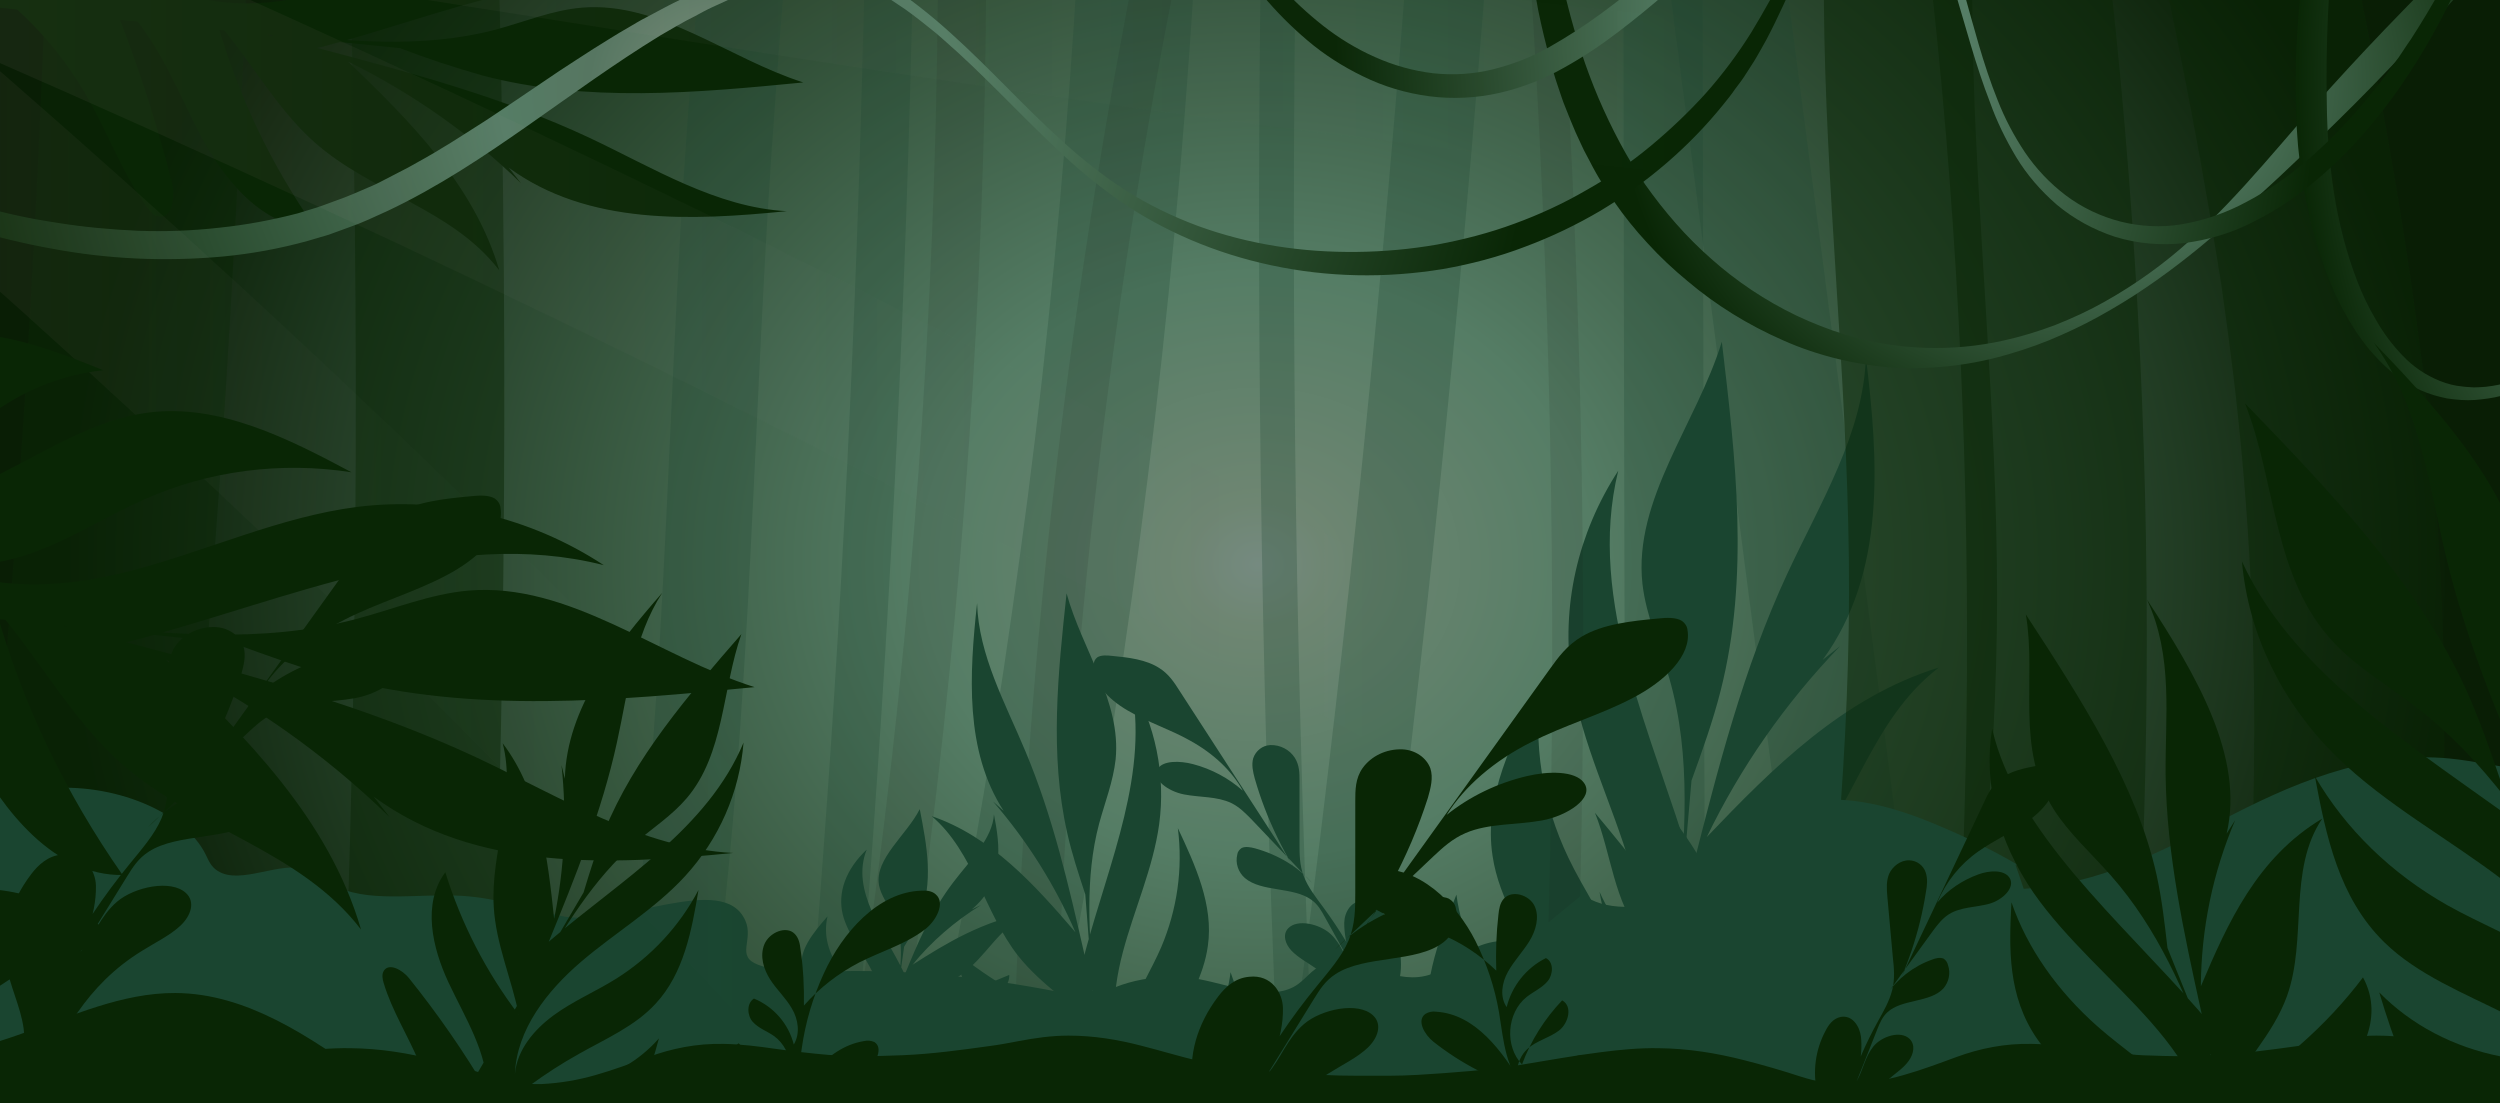 <?xml version="1.0" encoding="utf-8"?>
<!-- Generator: Adobe Illustrator 24.1.1, SVG Export Plug-In . SVG Version: 6.00 Build 0)  -->
<svg version="1.1" id="Layer_1" xmlns="http://www.w3.org/2000/svg" xmlns:xlink="http://www.w3.org/1999/xlink" x="0px" y="0px"
	 viewBox="0 0 815.7 360" style="enable-background:new 0 0 815.7 360;" xml:space="preserve">
<style type="text/css">
	.st0{opacity:0.17;}
	.st1{fill:url(#SVGID_1_);}
	.st2{fill:url(#SVGID_2_);}
	.st3{fill:url(#SVGID_3_);}
	.st4{fill:url(#SVGID_4_);}
	.st5{opacity:0.25;}
	.st6{fill:#1A4530;}
	.st7{opacity:0.11;}
	.st8{fill:#121B11;}
	.st9{opacity:0.5;}
	.st10{fill:#092605;}
	.st11{fill:none;}
	.st12{fill:url(#SVGID_5_);}
	.st13{fill:url(#SVGID_6_);}
	.st14{fill:url(#SVGID_7_);}
	.st15{fill:url(#SVGID_8_);}
	.st16{opacity:0.31;}
	.st17{fill:url(#SVGID_9_);}
	.st18{fill:url(#SVGID_10_);}
	.st19{fill:url(#SVGID_11_);}
</style>
<g class="st0">
	
		<linearGradient id="SVGID_1_" gradientUnits="userSpaceOnUse" x1="-133.783" y1="283.7" x2="330.701" y2="283.7" gradientTransform="matrix(1 0 0 1 0 2)">
		<stop  offset="0" style="stop-color:#D45DA4;stop-opacity:0.2"/>
		<stop  offset="0.32" style="stop-color:#B36A96;stop-opacity:0.16"/>
		<stop  offset="0.86" style="stop-color:#618073;stop-opacity:4.000000e-02"/>
		<stop  offset="0.99" style="stop-color:#557D65;stop-opacity:0"/>
	</linearGradient>
	<path class="st1" d="M-172.9-5.7C-106.6,71.9-42.7,150.9,19,231.4S139.9,393.8,196.7,477c31.9,46.7,63,93.8,93.4,141.4
		c5.6,8.9,16.6,16.1,27.6,18.8s25.8,1.5,35.6-4.1c21.2-12.2,29.3-36.1,16.6-56c-54.1-84.7-110.6-168-169.6-250.1S79.9,164.2,16.2,85
		C-19.5,40.5-56-3.5-93.2-47c-7.6-8.9-15-15.8-27.6-18.8c-11-2.7-25.8-1.5-35.6,4.1s-18.5,14-21.2,24.5
		C-180.1-27.2-180.2-14.2-172.9-5.7L-172.9-5.7z"/>
	
		<linearGradient id="SVGID_2_" gradientUnits="userSpaceOnUse" x1="-87.287" y1="238.108" x2="699.622" y2="238.108" gradientTransform="matrix(1 0 0 1 0 2)">
		<stop  offset="0" style="stop-color:#D45DA4;stop-opacity:0.2"/>
		<stop  offset="0.32" style="stop-color:#B36A96;stop-opacity:0.16"/>
		<stop  offset="0.86" style="stop-color:#618073;stop-opacity:4.000000e-02"/>
		<stop  offset="0.99" style="stop-color:#557D65;stop-opacity:0"/>
	</linearGradient>
	<path class="st2" d="M-110.1-4.3c75.9,47.5,150.9,96.1,224.9,145.9c20.9,14.1,41.7,28.2,62.5,42.4l-9.3-6.4
		c67,46,133.2,92.9,198.6,140.7c65.1,47.6,129.4,96.1,192.8,145.5c36,28,71.6,56.3,107,84.9c9,7.3,20.3,12,32.7,12
		c11.3,0,24.8-4.5,32.7-12c8.1-7.8,14.1-18.1,13.5-29c-0.5-10.6-4.4-21.6-13.5-29C634.2,412,534.5,335.5,432.8,261
		C329,185.1,223.3,111.5,115.5,40.2C56.5,1.1-3.2-37.3-63.4-75c-9.3-5.8-25-6.7-35.6-4.1s-22.3,10-27.6,18.8
		c-5.6,9.5-8.5,21-4.7,31.6C-127.4-18.2-120.3-10.7-110.1-4.3L-110.1-4.3z"/>
	
		<linearGradient id="SVGID_3_" gradientUnits="userSpaceOnUse" x1="-140.126" y1="79.591" x2="930.146" y2="79.591" gradientTransform="matrix(1 0 0 1 0 2)">
		<stop  offset="0" style="stop-color:#D45DA4;stop-opacity:0.2"/>
		<stop  offset="0.32" style="stop-color:#B36A96;stop-opacity:0.16"/>
		<stop  offset="0.86" style="stop-color:#618073;stop-opacity:4.000000e-02"/>
		<stop  offset="0.99" style="stop-color:#557D65;stop-opacity:0"/>
	</linearGradient>
	<path class="st3" d="M-140.1-35.2c9,0,18.1,0.5,27,1.6l-12.3-1.5c35,4.5,68.4,15.9,101.7,26.2C10.6,1.8,44.7,12.6,78.8,23.5
		c67.6,21.6,134.9,43.6,202.3,65.6c134.7,43.9,269.5,87.6,405.8,127.4c76.4,22.3,153.2,43.3,230.7,62.5c12,2.8,24.8,1.3,35.6-4.1
		c9.6-5,18.7-14.7,21.2-24.5c5.6-21.7-7.3-44.2-32.2-50.4c-71.2-17.5-141.9-36.7-212.1-57c-69.9-20.2-139.4-41.5-208.8-63.4
		c-69.6-22-139.1-44.5-208.4-67.2S174-32.9,104.4-55.2C69.6-66.3,34.8-77.3-0.1-88.2c-17.2-5.3-34.3-10.8-51.6-15.6
		c-20.4-5.6-41.2-9.6-62.4-11.9c-8.6-1-17.3-1.5-26-1.5c-12.2,0.1-23.9,4.4-32.7,12c-8,7.1-14,18.8-13.5,29
		C-185.1-54.1-166-35.1-140.1-35.2L-140.1-35.2z"/>
</g>
<radialGradient id="SVGID_4_" cx="535.828" cy="182.17" r="339.45" gradientTransform="matrix(1.146 0 0 1 -203.783 2)" gradientUnits="userSpaceOnUse">
	<stop  offset="0" style="stop-color:#758A80"/>
	<stop  offset="6.000000e-02" style="stop-color:#6E8672"/>
	<stop  offset="0.28" style="stop-color:#557D65"/>
	<stop  offset="1" style="stop-color:#091E05"/>
</radialGradient>
<rect x="-1.1" class="st4" width="819.4" height="361"/>
<g class="st5">
	<path class="st6" d="M235.9-55.1c-6.4,24.8-8,50.6-10.1,75.9c-2.1,24.9-3.6,49.8-4.9,74.7c-2.6,50.1-4.3,100.3-8.1,150.4
		c-2.1,28.1-4.8,56.2-8.7,84.2c-0.9,6.7,7.1,12.5,14.1,12.5c8.4,0,13.2-5.8,14.1-12.5c13.4-98.4,13.1-197.7,20.6-296.5
		c2.1-27.3,3.2-55.3,10.1-82c1.7-6.6-2.3-13.5-9.8-15.4C246.1-65.5,237.6-61.7,235.9-55.1L235.9-55.1z"/>
</g>
<g class="st5">
	<path class="st6" d="M535.8-72.7l35.6,273.1l10.1,77.2c1.1,8.8,8,17.4,19.2,17c9.4-0.4,20.4-7.5,19.2-17l-35.7-273l-10.1-77.2
		c-1.1-8.8-8-17.4-19.2-17C545.6-89.3,534.6-82.1,535.8-72.7L535.8-72.7z"/>
</g>
<g class="st5">
	<path class="st6" d="M354.4-71.7c-1.8,52.4-5.3,104.7-10.4,157c-2.5,25.5-5.3,50.9-8.6,76.3c-3.4,26.1-6.9,50.8-10.8,75.4
		c-4.7,29.2-9.9,58.3-15.6,87.4c-1.7,8.7,2.6,18.7,13.4,20.9c9.3,1.9,21.7-2.5,23.6-11.9c20.6-104.8,34.6-210.6,42.1-316.8
		c2.1-29.4,3.6-58.9,4.6-88.4c0.3-8.9-9-17.4-19.2-17C362.9-88.3,354.8-81.2,354.4-71.7z"/>
</g>
<g class="st7">
	<path class="st8" d="M305.8-56.2c1.5,101.3-3.4,202.6-14.8,303.5c-3.3,28.8-7,57.6-11.3,86.3c-0.6,3.8,4,7,7.9,7
		c4.7,0,7.3-3.3,7.9-7c15-100.4,23.7-201.6,25.8-302.9c0.6-28.9,0.7-57.9,0.3-86.8C321.4-65.2,305.7-65.2,305.8-56.2z"/>
</g>
<g class="st5">
	<path class="st6" d="M282.8-51.5c-1.3,98.8-5.2,197.6-11.8,296.3c-1.9,27.8-4,55.6-6.2,83.4c-0.7,9,15,8.9,15.8,0
		c8.1-98.6,13.5-197.3,16.3-296.1c0.8-27.9,1.3-55.7,1.7-83.6C298.7-60.6,282.9-60.6,282.8-51.5L282.8-51.5z"/>
</g>
<g class="st5">
	<path class="st6" d="M529.7-58.9c0,112.2,0.2,224.3,0.6,336.4c0.1,31.8,0.2,63.7,0.3,95.6c0.1,14.8,26,14.8,25.9,0
		c-0.4-112.2-0.7-224.3-0.9-336.4c0-31.8-0.1-63.7-0.1-95.6C555.6-73.7,529.7-73.7,529.7-58.9L529.7-58.9z"/>
</g>
<g class="st5">
	<path class="st6" d="M463.1-67.5c-7.8,113.6-18.5,227.1-32.3,340.3c-4,32.2-8.2,64.5-12.6,96.6c-0.9,6.2,6.6,11.5,13,11.5
		c7.7,0,12.1-5.3,13-11.5c15.7-113,28.2-226.3,37.6-339.9c2.7-32.3,5.1-64.7,7.3-97c0.4-6.2-6.3-11.5-13-11.5
		C468.6-79,463.5-73.7,463.1-67.5L463.1-67.5z"/>
</g>
<path class="st6" d="M535.9,439.2c-4.1,4.8-7.1,10.4-8.7,16.3c-3.7-57.9,10.7-115.4,25-172c8.3-32.7,16.6-65.4,31-96.4
	c10.7-23,24.8-45.7,25.6-70.6c4.1,33.7,6.7,70.3-14.1,98.8l5.7-4.5c-18,18.7-32.6,39.7-43.5,62.3c21.4-22.4,44.4-45.6,75.7-55.3
	c-22.3,17.1-27.7,45.9-45.8,66.6c-12.2,13.9-29.5,23.4-43.7,35.6c27.3-8.2,52.8-20.5,75.2-36.5c0.6,18.4-17.1,33.1-35,42.5
	s-38.2,17-49.7,32.3c22.2-9.3,45-17.2,68.5-23.6c5.2-1.4,13.4-0.9,13.1,3.9c-0.1,2-2,3.6-3.8,4.9c-12,8.6-26.4,14.1-39.3,21.5
	c-25.9,15-45.3,37.4-55.1,63.5L478.6,365c-5-8.3-10.1-16.7-12.1-25.9c-3.4-15.8,2.7-32,8.7-47.2c1.8,13.9,8.6,26.9,19.4,37.2
	c6.8,6.4,15.1,11.6,21.6,18.3c6.5,6.7,11.2,15.7,8.9,24.3c-4.1-18.2-10.9-35.9-20.1-52.5c-7.1-12.9-15.9-25.6-18-39.9
	c-3-19.3,6.6-38.3,15.9-56c-2.8,19.2,0.3,38.7,8.8,56.5c5,10.5,12,20.3,16.1,31.1s5.3,23.3-1.1,33.2c12.8-17.9,11.3-41,5.3-61.5
	s-16-40.1-19.2-61.1c-3.5-23.5,1.9-47.4,15.2-67.9c-10.5,42.9,11.3,86,23.8,128.4c2,6.7,2.5,15.7-4.5,18.6
	c2.4-26.5,4.8-53.7-2.7-79.5c-3-10.2-7.5-20.1-8.7-30.6c-3-27.6,17.7-52.3,25.9-79c4.5,37.9,9.1,76.6-0.4,113.9
	c-2.5,9.9-6,19.6-9.5,29.3"/>
<g class="st7">
	<path class="st8" d="M496.3-49.6c8,102.7,11.3,205.5,9.8,308.5c-0.4,29.2-1.2,58.4-2.4,87.6c-0.2,5.8,9.9,5.8,10.1,0
		c4.2-102.9,3.6-205.7-1.7-308.6c-1.5-29.2-3.4-58.3-5.7-87.5C506-55.4,495.9-55.4,496.3-49.6L496.3-49.6z"/>
</g>
<g class="st5">
	<path class="st6" d="M412-50.9c-2.4,122.7-1.2,245.3,3.6,368c1.4,34.4,3,68.8,4.9,103.1c0.4,6.5,11.8,6.5,11.4,0
		c-6.9-122.4-10.1-244.9-9.7-367.6c0.1-34.5,0.5-69,1.2-103.5C423.5-57.4,412.1-57.4,412-50.9L412-50.9z"/>
</g>
<g class="st7">
	<path class="st8" d="M379-52.2c-26.2,120.1-41.9,241.8-47.1,364c-1.4,34.5-2,69.1-1.8,103.7c0,7.9,13.8,7.9,13.8,0
		C343,294.2,352.6,173,372.6,53c5.7-34.1,12.3-68.1,19.7-102C393.9-56.7,380.7-60,379-52.2L379-52.2z"/>
</g>
<g class="st9">
	<path class="st10" d="M112.2-72.6c5,131.5,5.2,263,0.5,394.6c-1.4,37.2-3.1,74.4-5.2,111.5c-0.6,11.3,11.6,22,24.2,21.5
		c13.7-0.5,23.5-9.5,24.2-21.5c7.5-131.4,10.1-262.9,7.9-394.6c-0.6-37.2-1.7-74.4-3.1-111.6c-0.4-11.2-10.8-22-24.2-21.5
		C123.7-93.6,111.8-84.7,112.2-72.6L112.2-72.6z"/>
</g>
<g class="st9">
	<path class="st10" d="M598.1-67.2c-6.4,60.4-1.2,121,2.4,181.4c1.8,30.2,3.2,60.5,2.7,90.8s-2.5,60.5-5.4,90.6
		c-3.2,34.1-7.4,68.1-11.7,102.1c-1.4,11.2,12.1,22,24.2,21.5c14.3-0.6,22.7-9.5,24.2-21.5c7.5-60.1,15-120.4,16.8-180.9
		s-4.5-121.1-7-181.6C643,1,643-33.2,646.6-67.2c1.2-11.2-12-22-24.2-21.5C608.2-88.2,599.4-79.3,598.1-67.2z"/>
</g>
<g class="st9">
	<path class="st10" d="M617.6-98.5c0.8,4.9,1.5,9.7,2.3,14.6c0.1,1,0.3,2,0.5,2.9c0.7,4.8,0-0.3-0.2-1.1c0.4,2.6,0.8,5.2,1.1,7.8
		c1.4,9.7,2.8,19.4,4,29.2c2.6,19.8,4.9,39.6,6.9,59.5c3.9,39,6.6,78.2,8.1,117.4c3.1,78.7,1.4,157.5-5,236.1
		c-1.8,22.2-4,44.3-6.6,66.4c-1.3,10.7-2.6,21.4-4,32.1c-0.8,5.5-1.5,11-2.3,16.5c-0.4,2.6-0.8,5.2-1.1,7.8
		c-0.2,1.3-0.4,2.6-0.6,3.9c-0.2,1.6-1.1,7.7-0.1,0.9c-1.1,7.3-1.4,13.4,3,20c3.6,5.4,10.5,10.5,17.5,11.9
		c7.5,1.5,15.9,1.2,22.5-2.6c5.9-3.4,12.5-9,13.5-15.5c12.4-80.6,19.9-161.8,22.5-243.2c2.4-79.7-0.2-159.5-7.6-239
		c-4.3-46.6-10.5-93-18-139.3c-1-6-7.9-12.6-13.5-15.5c-6.3-3.3-15.5-4.6-22.5-2.6s-13.9,5.9-17.5,12
		C616.6-111.9,616.3-105.8,617.6-98.5L617.6-98.5z"/>
</g>
<g class="st9">
	<path class="st10" d="M688.6-109.4c-0.3,20.9,4.6,41.6,9,62c4.2,19.3,8.4,38.5,12.3,57.9s7.6,38.7,10.9,58.1
		c0.8,4.8,1.6,9.7,2.4,14.6c0.4,2.3,0.7,4.5,1.1,6.8c0.2,1.5,0.6,5.4-0.2-1.5c0.2,1.3,0.4,2.6,0.6,3.9c1.4,9.7,2.7,19.5,3.9,29.2
		c4.7,39,7,78.3,6.9,117.6c-0.1,39.4-2,78.7-2.9,118.1c-1,44.5-0.7,89.1,4.9,133.4c0.9,7.5,2.8,13.9,9.1,19.4
		c5.4,4.8,14.2,8.4,21.9,8.1c15.2-0.6,32.9-12.2,31-27.5c-9.9-78.3-3.2-157.2-2.1-235.7c0.7-39.3-1-78.6-5-117.7
		c-4.3-40.8-11-81.5-18.8-122c-4.2-21.9-8.8-43.8-13.5-65.7c-2.3-10.4-4.7-20.8-6.8-31.3c-0.5-2.7-0.7-5.8-1.5-8.4
		c0,0,0.8,5.8,0.4,2.6c-0.2-1.6-0.4-3.1-0.6-4.7c-0.6-5.6-0.9-11.3-0.9-17c0.2-14.4-14.4-28.2-31-27.5
		C702.7-136.3,688.8-124.9,688.6-109.4L688.6-109.4z"/>
</g>
<g class="st9">
	<path class="st10" d="M17.8-110.9c-1.3,75-4.2,150-8.7,225S-1.7,263.9-9.5,338.6c-4.4,42.1-9.4,84.2-14.9,126.3
		c-0.9,6.9,4.3,15.8,9.6,20.5c5.6,5,15,8.8,23.1,8.5c8.4-0.3,17.2-2.8,23.1-8.5c6.2-6,8.5-12.4,9.6-20.5
		c9.7-74.6,17.8-149.3,24.2-224.1S76.4,91,79.5,16c1.8-42.3,3-84.6,3.7-126.9c0.3-15.2-15.2-29.7-32.7-29
		C32.6-139.2,18.1-127.2,17.8-110.9z"/>
</g>
<path class="st11" d="M-12.2,339.9c-13.9-2.9-31.3-2.4-15-16.2c12.9-10.9,32-17.7,47.3-25.7c18.5-9.5,36.9-19.1,55.3-28.7
	c6.9-3.6,44.5-28.7,50.8-26.5c33.1,11.6,67,21.6,101.3,30.1l-78.7,2.6c10.8,11.8,24,21.7,38.9,29.2c-14.4,0-28.7-1.3-42.8-4
	c7.3,7.4,15.6,14,24.7,19.8c-38.6,1.6-77.4,1.5-116-0.2c-11.5-0.5-23.2-1.2-34.5,1S-3.4,328.8-9,337.7l9.1,0.7"/>
<path class="st6" d="M657.6,282.1l6.4,3.5c-10.8-6.8-22.4-12.6-34.8-17.6c-12.9-5.2-28.7-9.4-42.6-5.7c-9.7,2.7-16.3,8.7-21.8,14.6
	c-5.6,5.9-11,12.2-19.8,16.1s-22,4.2-28.6-1.2L496,308.5c-4.8-3.1-12.9-0.8-17.7,2.4c-4.7,3.2-9,7.3-15.6,7.9
	c-10.7,1-21.2-7.7-30.6-4.2c-4.4,1.6-6.1,5.3-10,7.4c-8.5,4.5-20.3-0.5-30.8-2.5c-12.1-2.2-26,0.3-34.6,6.5c-27-6-55.3-9.8-83.8-9.1
	c-8.7,0.2-18,0.7-25.5-2.1s-1.4-8-4.2-14.4c-7.2-16.4-40.8,2.7-60.5-1.6c-10.6-2.4-20.8-5.8-31.9-6.5c-14.6-0.9-31.8,2.7-42.5-3.9
	c-2.6-1.6-4.5-3.8-7.7-4.7c-9.2-3-22,5.2-29.5,0.5c-2.3-1.4-3-3.4-4-5.4c-6.9-14-30.2-23.6-52.2-21.5c-6.4,0.6-12.9,2.1-19.2,0.9
	c-9-1.7-13.8-7.9-20.4-11.8c-8.2-4.8-17.8-8.1-28.1-9.4c-16.3-1.9-28.8,3.1-37.3,12.2c-23.2,24.9-20.4,61.1-1.1,86.4
	c6.1,8,14.6,15.8,27,19.3c17,4.7,36.5,0.3,54.8,1.6c29.1,2.2,50.8,18.5,77.2,26.9c24.2,7.7,51.9,8.6,78.6,10.8
	c57.4,4.8,113.2,16.4,170.5,21.1c78.4,6.4,157.8,0,236.7,2.7c58.1,2,116.7,8.8,174,2.2c49.3-5.6,95-20.9,143.5-29.2
	c17.5-3,35.3-5.1,53.2-6.2c-20.5-36-31.6-74.6-32.8-113.8c-0.2-7.1-0.2-14.5-5.1-20.9s-16.7-10.9-26.5-8c-5.6,1.6-9.3,5.2-14.5,7.4
	c-13.4,5.5-30.4-0.4-46-2c-27.3-2.7-52.8,8.8-74.6,20.2c-19.4,10-40,20.9-64.5,22.3"/>
<path class="st10" d="M-38.9-1.4c-4.2-3.6-9.2-6.4-14.8-8c53.4-2.3,106,11.5,157.8,25.2c29.9,7.9,59.9,15.9,88.1,29.1
	c21,9.9,41.6,22.8,64.5,24c-31.1,3.1-64.9,4.7-90.7-14.2l4,5.1c-16.3-15.9-35.3-29.3-56.4-39.7c20.1,19.4,41.1,40.2,49.3,68.1
	c-15.3-20-41.7-25.3-60.3-41.8C90.2,35.4,81.8,19.8,70.8,7c6.7,23.8,17.5,46.6,32.1,67.4c-17,0.2-30.1-15.8-38.3-31.8
	S49.6,8.5,35.8-2C44,18,50.7,38.4,56,59.2c1.2,4.7,0.5,11.9-3.9,11.5c-1.9-0.2-3.3-1.8-4.4-3.4c-7.7-10.8-12.4-23.6-19-35.2
	C15.7,9-4.9-9-28.6-17.9l59.1-33.2c7.8-4.3,15.6-8.7,24.1-10.3c14.6-2.8,29.4,2.9,43.3,8.5c-12.7,1.3-25.1,7.2-34.6,16.5
	c-6.1,5.9-11,13.2-17.3,18.8S31.4-7.8,23.5-10c17.1-3.4,33.6-9.1,48.8-16.9c12-6.1,23.9-13.6,37.1-15.3c17.9-2.3,35.1,6.5,51.2,15
	c-17.8-2.7-36.1-0.3-52.2,6.8c-9.8,4.3-19,10.3-29,13.8S57.8-2.3,48.8-8.1C65,3.5,86.3,2.6,105.3-2.4s37.3-13.5,56.6-16
	c21.5-2.7,43.8,2.6,62.3,14.7C185-13.8,144.8,4.9,105.4,15.2c-6.2,1.6-14.5,2-17-4.4c24.4,2.6,49.3,5.2,73.2-1.1
	c9.4-2.5,18.6-6.4,28.3-7.2c25.4-2.1,47.7,16.6,72.2,24.4c-35,3.4-70.8,6.7-104.8-2.3c-9.1-2.6-18-5.5-26.8-8.9"/>
<radialGradient id="SVGID_5_" cx="763.679" cy="24.72" r="134.97" gradientTransform="matrix(1.127 0 0 1 -181.055 2)" gradientUnits="userSpaceOnUse">
	<stop  offset="0" style="stop-color:#758A80"/>
	<stop  offset="6.000000e-02" style="stop-color:#6E8672"/>
	<stop  offset="0.17" style="stop-color:#567661"/>
	<stop  offset="0.28" style="stop-color:#557D65"/>
	<stop  offset="1" style="stop-color:#092605"/>
</radialGradient>
<path class="st12" d="M863.3-63.6c-9.8,6.3-18.1,14-25.8,22.3S822.5-24.5,815-16S799.7,0.8,792,9.1s-15.5,16.6-23.6,24.7
	s-16.3,16-24.7,23.9c-4.2,3.9-8.5,7.8-12.8,11.7c-4.3,3.9-8.7,7.6-13.2,11.3s-9.2,7.3-14,10.7c-4.8,3.4-9.7,6.6-14.9,9.6
	c-5.1,3-10.5,5.8-16,8.2c-5.5,2.5-11.3,4.6-17.2,6.3c-12,3.6-24.6,5.1-37.3,4.5c-12.7-0.9-25.2-3.9-36.6-9
	c-11.4-5-21.9-11.5-31.1-19.3c-4.6-3.8-9-7.9-13-12.3c-4-4.3-7.7-8.9-11-13.7c-1.6-2.4-3.2-4.8-4.7-7.3s-2.8-5-4.1-7.5l-1-1.9
	l-0.9-1.9l-1.8-3.9c-1.1-2.6-2.2-5.2-3.2-7.8c-1.1-2.6-1.9-5.3-2.8-7.9s-1.6-5.3-2.4-8c-1.4-5.4-2.7-10.7-3.8-16.1
	c-4.1-21.6-5.1-43.4-5.3-65l3.5-0.5l1.5,7.8l1.4,7.8l-1.1,0.2l-2.7-7.5l-2.6-7.5l3.5-0.5c3.1,21.4,6,42.8,11.4,63.5
	c2.6,10.3,5.9,20.5,10.1,30.4c2.1,4.9,4.4,9.7,6.9,14.4s5.3,9.3,8.3,13.7c3.1,4.4,6.4,8.6,10,12.7s7.5,8,11.6,11.6
	c8.2,7.3,17.6,13.6,27.8,18.5c5.1,2.4,10.4,4.5,15.9,6.2c16.7,5.1,34.7,5.7,51.7,1.9c5.8-1.3,11.4-3,16.9-5.1
	c5.5-2.2,10.8-4.6,15.9-7.5c10.2-5.7,19.6-12.5,28-20.1c17-15.3,30.7-33.2,46-50C768.2,20,776,11.7,784,3.5
	c7.9-8.2,15.9-16.3,24-24.4c4-4,8.1-8,12.2-12s8.3-8,12.6-11.9c8.7-7.7,18.4-14.9,29.5-19.6L863.3-63.6z"/>
<radialGradient id="SVGID_6_" cx="370.866" cy="26.42" r="233.964" gradientTransform="matrix(1.127 0 0 1 -181.055 2)" gradientUnits="userSpaceOnUse">
	<stop  offset="0" style="stop-color:#758A80"/>
	<stop  offset="6.000000e-02" style="stop-color:#6E8672"/>
	<stop  offset="0.17" style="stop-color:#567661"/>
	<stop  offset="0.28" style="stop-color:#557D65"/>
	<stop  offset="1" style="stop-color:#092605"/>
</radialGradient>
<path class="st13" d="M599.2-30.8c-10,13.5-15,29-22.9,43.8c-1,1.9-2.1,3.7-3.1,5.5s-2.3,3.6-3.4,5.4s-2.4,3.5-3.7,5.2
	c-0.6,0.9-1.2,1.7-1.9,2.6l-2,2.5c-5.4,6.7-11.5,13-18.2,18.8s-13.9,11-21.7,15.7c-7.8,4.6-16.1,8.6-24.7,11.8
	c-8.6,3.3-17.7,5.7-26.9,7.3c-9.2,1.5-18.6,2.2-28,2c-18.7-0.4-37.2-4.3-54.1-11.5c-8.4-3.6-16.3-7.9-23.6-13
	c-7.2-5.1-14-10.7-20.2-16.7c-12.6-11.8-24-24.4-36.9-35.6l-2.4-2.1l-2.5-2l-2.5-2l-2.6-2L295.3,3l-2.7-1.8l-2.7-1.8
	c-0.9-0.6-1.8-1.1-2.8-1.7c-3.6-2.2-7.5-3.9-11.6-5.1c-2-0.5-4.1-0.9-6.1-1c-2.1-0.1-4.2,0-6.3,0.2c-4.3,0.6-8.5,1.6-12.5,3
	c-2.1,0.7-4.1,1.5-6.1,2.3l-3.1,1.2c-1,0.4-2,0.9-3,1.3l-5.9,2.7c-2,0.9-3.9,2-5.8,3c-3.9,1.9-7.6,4.2-11.3,6.3
	c-15,9.2-28.9,19.4-43.2,29.4S143,61,126.5,68.8c-4.2,1.9-8.3,3.9-12.7,5.4l-3.3,1.2c-1.1,0.4-2.2,0.8-3.3,1.2l-6.8,2
	c-9,2.5-18.3,4.2-27.7,5.1c-18.7,1.7-37.5,0.9-55.9-2.6c-9.1-1.6-18-3.8-26.8-6.5c-8.7-2.7-17.3-5.9-25.6-9.4S-52,57.8-59.8,53.5
	c-7.9-4.2-15.5-8.7-23-13.4c-14.8-9.4-29.1-19.6-42.8-30.3l0.6-0.7c14.8,9.4,29.7,18.7,45.1,27.2c15.2,8.5,31.2,16,47.6,22.5
	c8.2,3.2,16.6,5.9,25.1,8.3s17.1,4.3,25.9,5.6c8.7,1.4,17.5,2.2,26.4,2.6c8.8,0.3,17.6,0,26.4-1c8.7-0.9,17.3-2.5,25.7-4.7l6.2-1.9
	c1-0.3,2-0.7,3.1-1.1l3-1.1c4.1-1.4,8-3.2,12-4.9l1.5-0.7l1.4-0.7l2.9-1.5l2.9-1.5c1-0.5,1.9-1,2.9-1.5c3.8-2.1,7.6-4.2,11.3-6.5
	c1.8-1.1,3.7-2.2,5.5-3.4l5.5-3.5c3.7-2.3,7.3-4.8,10.9-7.2l10.8-7.3c3.6-2.5,7.3-4.9,11-7.3s7.4-4.8,11.2-7.1
	c1.9-1.2,3.8-2.3,5.7-3.4s3.8-2.3,5.8-3.3c4-2.1,7.9-4.3,12-6.2c2.1-0.9,4.1-2,6.2-2.8l6.4-2.6c1.1-0.4,2.1-0.9,3.2-1.2l3.2-1.1
	c2.2-0.7,4.3-1.4,6.6-2.1c4.5-1.4,9.2-2.3,13.9-2.7c2.4-0.2,4.9-0.2,7.4,0.1s4.9,0.8,7.2,1.5c4.5,1.5,8.7,3.5,12.5,6
	c7.4,4.9,14.3,10.3,20.8,16.2c12.9,11.6,24.2,24.3,36.9,35.7c6.3,5.7,13,11,20.3,15.7c7.3,4.6,15.1,8.4,23.4,11.5
	c8.2,3,16.8,5.2,25.5,6.6s17.5,2,26.4,1.9c8.8-0.1,17.6-0.9,26.2-2.4c8.6-1.6,17.1-3.8,25.2-6.8c8.2-3,16-6.6,23.4-10.9
	c7.5-4.2,14.5-9,21-14.4s12.6-11.2,18.1-17.3c5.5-6.2,10.5-12.9,14.8-19.8c4.3-7,8.1-14.3,12.3-21.5c4-7.3,8.9-14.2,14.6-20.6
	L599.2-30.8z"/>
<radialGradient id="SVGID_7_" cx="932.439" cy="-81.494" r="107.5" gradientTransform="matrix(1.127 0 0 1.84 -181.055 174.2)" gradientUnits="userSpaceOnUse">
	<stop  offset="0" style="stop-color:#758A80"/>
	<stop  offset="6.000000e-02" style="stop-color:#6E8672"/>
	<stop  offset="0.17" style="stop-color:#567661"/>
	<stop  offset="0.28" style="stop-color:#557D65"/>
	<stop  offset="1" style="stop-color:#092605"/>
</radialGradient>
<path class="st14" d="M987.1-46.3c-4.1,3.2-7.9,6.8-11.4,10.6c-3.5,3.8-6.8,7.8-9.9,11.8L947,0.6l-9.6,12.2l-9.7,12.1
	c-6.4,8.1-12.9,16.1-19.6,23.9s-13.6,15.6-20.6,23.4c-3.5,3.9-7.1,7.7-10.6,11.5c-1.8,1.9-3.6,3.8-5.4,5.7s-3.6,3.8-5.5,5.6
	c-7.5,7.4-15.1,14.7-23.9,21c-4.4,3.2-9,6.1-14,8.6c-2.5,1.3-5.1,2.4-7.8,3.3s-5.5,1.7-8.4,2.1c-1.5,0.2-2.9,0.4-4.4,0.5
	s-3,0.1-4.5,0c-0.7-0.1-1.5-0.1-2.3-0.2l-2.3-0.3c-1.5-0.3-3-0.7-4.4-1.1c-2.9-0.9-5.6-2.1-8.1-3.6s-4.8-3.2-6.9-5.1
	c-2.1-1.9-4-3.9-5.8-6c-0.9-1-1.7-2.1-2.5-3.2s-1.6-2.2-2.3-3.3c-2.9-4.5-5.4-9.1-7.4-13.9c-4-9.5-6.9-19.4-8.8-29.4
	c-0.9-5-1.7-10-2.2-15c-0.3-2.5-0.4-5-0.6-7.5s-0.3-5-0.3-7.5c-0.6-20.1,1.5-40,4.5-59.7s7.4-39.1,12.2-58.5l3.3,0.3
	c-0.4,2.9-0.8,5.8-1.3,8.7c-0.4,2.9-0.9,5.8-1.4,8.7l-0.9-0.1c0-2.9,0-5.8,0.1-8.7s0.1-5.8,0.2-8.7l3.3,0.3
	c-2.5,19.7-5.2,39.3-7.2,58.9c-2.2,19.5-3.1,39.1-2.7,58.7c0.1,9.7,0.9,19.4,2.4,29c1.5,9.5,3.9,18.9,7.4,28.1
	c1.7,4.5,3.8,8.9,6.3,13.1c2.4,4.2,5.3,8.1,8.7,11.6c3.3,3.5,7.4,6.3,12.1,8.2c2.3,0.9,4.8,1.6,7.3,1.8c1.3,0.2,2.6,0.2,3.8,0.3
	c1.3,0,2.6-0.1,3.9-0.2c5.3-0.6,10.5-2.1,15.2-4.3c4.9-2.2,9.5-4.9,13.8-7.9c8.6-6.2,16.4-13.2,23.2-20.9c1.7-1.9,3.4-3.8,5.1-5.8
	c1.7-2,3.3-4,4.9-6c3.2-4,6.3-8.1,9.5-12.2c6.2-8.2,12.3-16.5,18.7-24.6s12.9-16.1,19.5-24.1l10-11.9l10.1-11.8
	c3.4-3.9,6.8-7.8,10.2-11.8c3.5-3.9,6.9-7.8,10.5-11.6s7.4-7.5,11.4-11c2-1.8,4.1-3.4,6.3-5s4.4-3.1,6.8-4.4L987.1-46.3z"/>
<radialGradient id="SVGID_8_" cx="689.807" cy="-92.124" r="142.674" gradientTransform="matrix(1.127 0 0 1.84 -181.055 174.2)" gradientUnits="userSpaceOnUse">
	<stop  offset="0" style="stop-color:#758A80"/>
	<stop  offset="6.000000e-02" style="stop-color:#6E8672"/>
	<stop  offset="0.17" style="stop-color:#567661"/>
	<stop  offset="0.28" style="stop-color:#557D65"/>
	<stop  offset="1" style="stop-color:#092605"/>
</radialGradient>
<path class="st15" d="M818.8-36.7c-7.1,11-12.4,22.8-18.1,34.5c-5.6,11.9-12.3,23.3-20.1,34.1c-4,5.4-8.3,10.7-12.9,15.6
	c-4.7,5-9.8,9.7-15.3,14c-5.5,4.4-11.7,8.2-18.2,11.4c-6.6,3.3-13.9,5.4-21.4,6.4c-7.6,0.9-15.4,0.2-22.6-2
	c-7.1-2.3-13.6-5.9-19.1-10.5c-5.3-4.6-9.8-9.8-13.3-15.6c-3.4-5.7-6.3-11.6-8.5-17.8c-4.7-12.1-7.9-24.6-11.6-36.8
	c-0.9-3.1-1.9-6.1-2.9-9.2l-1.6-4.5l-1.7-4.5c-2.2-5.9-5-11.7-8.2-17.3c-1.4-2.6-3.4-5-5.8-7c-1-0.8-2.3-1.4-3.6-1.7
	c-1.4-0.3-2.8-0.3-4.2,0c-3.2,0.7-6.3,1.7-9.2,3.1c-3.1,1.4-6.1,2.9-9,4.6c-11.6,6.8-22,15.4-32.2,24.1S539,2.1,527.9,10.5
	c-5.6,4.3-11.5,8.2-17.8,11.7c-6.4,3.6-13.4,6.4-20.8,8.1c-7.5,1.7-15.3,2.1-23,1.1c-7.6-1-14.9-3.2-21.6-6.5
	c-6.6-3.2-12.7-7.1-18.1-11.7c-5.3-4.5-10.2-9.4-14.6-14.7c-8.6-10.4-15.9-21.5-22-33.2c-3.1-5.8-6-11.6-8.7-17.5S376-64,373.5-70
	l0.8-0.3c3.1,5.7,6.3,11.4,9.5,17.1s6.6,11.3,10.1,16.8s7.1,11,11,16.2c3.8,5.3,8,10.3,12.4,15.2c4.4,4.8,9.2,9.3,14.4,13.4
	c5.1,4,10.8,7.5,16.9,10.2c6,2.7,12.4,4.5,19,5.3c6.6,0.7,13.2,0.3,19.6-1.3c3.2-0.8,6.3-1.8,9.4-3s6.1-2.7,9-4.3
	c5.8-3.3,11.4-6.9,16.7-10.8c10.8-7.9,21.1-16.8,31.6-25.5c10.6-8.6,21.5-17.3,34.1-24.1c3.2-1.7,6.5-3.2,9.9-4.6
	c3.5-1.4,7.2-2.4,11.1-3c2.2-0.3,4.3-0.1,6.4,0.4c2.1,0.6,4.1,1.6,5.6,3c2.7,2.5,4.9,5.4,6.4,8.6c6.1,11.9,9.5,24.4,13,36.7
	s6.6,24.8,11.4,36.7c2.3,5.9,5.3,11.6,8.9,17c3.6,5.3,8.1,10.1,13.4,14.1c5.2,3.9,11.2,6.8,17.8,8.5c6.4,1.6,13.2,2,19.8,0.9
	s13-3.2,18.9-6.1c6-3,11.7-6.5,16.9-10.5c5.3-4.1,10.2-8.5,14.8-13.2s9-9.7,13-14.8l3-3.9l2.9-4c1-1.3,1.9-2.6,2.8-4s1.8-2.7,2.7-4
	c3.5-5.4,6.8-11,10.1-16.7s6.5-11.3,10-17c1.7-2.8,3.5-5.6,5.4-8.3s3.9-5.4,6-8L818.8-36.7z"/>
<g class="st16">
	
		<linearGradient id="SVGID_9_" gradientUnits="userSpaceOnUse" x1="-100.855" y1="140.604" x2="259.921" y2="140.604" gradientTransform="matrix(1 0 0 1 0 2)">
		<stop  offset="0" style="stop-color:#EEDEE9;stop-opacity:0.2"/>
		<stop  offset="0.28" style="stop-color:#E1AFBF;stop-opacity:0.16"/>
		<stop  offset="0.75" style="stop-color:#5F756B;stop-opacity:6.000000e-02"/>
		<stop  offset="0.99" style="stop-color:#557D65;stop-opacity:0"/>
	</linearGradient>
	<path class="st17" d="M-120.8-8.5C-20.9,73.6,74,160.2,163.8,251c25.5,25.9,50.7,52.1,75.4,78.6c9.6,10.3,30.8,9.5,40.6,0
		c11.3-11,10.3-25,0-36.1C193.1,200.4,101.1,111.4,4,26.7C-23.6,2.6-51.7-21.1-80.1-44.5c-11-9.1-29.9-10.4-40.6,0
		C-130.9-34.7-132.6-18.1-120.8-8.5z"/>
	
		<linearGradient id="SVGID_10_" gradientUnits="userSpaceOnUse" x1="-73.961" y1="92.549" x2="476.509" y2="92.549" gradientTransform="matrix(1 0 0 1 0 2)">
		<stop  offset="0" style="stop-color:#EEDEE9;stop-opacity:0.2"/>
		<stop  offset="0.28" style="stop-color:#E1AFBF;stop-opacity:0.16"/>
		<stop  offset="0.75" style="stop-color:#5F756B;stop-opacity:6.000000e-02"/>
		<stop  offset="0.99" style="stop-color:#557D65;stop-opacity:0"/>
	</linearGradient>
	<path class="st18" d="M-88.2-17.1c74,30.8,147.1,63.3,219.3,97.2C203,114,273.9,149.3,343.9,186.2c39.6,20.9,78.9,42.2,117.8,64
		c12.7,7.1,32.2,2.8,39.3-9.1c7.5-12.6,3.3-27.3-10.3-34.9c-69.1-38.7-139.2-75.9-210.4-111.7C209.5,59,137.7,25,65-7.5
		C23.9-25.9-17.5-43.8-59.2-61.1c-7.1-3-14.3-4.5-22.1-2.6C-88-62.1-95.2-57.5-98.5-52C-105.3-40.7-102.7-23.2-88.2-17.1z"/>
	
		<linearGradient id="SVGID_11_" gradientUnits="userSpaceOnUse" x1="-110.983" y1="-13.658" x2="583.619" y2="-13.658" gradientTransform="matrix(1 0 0 1 0 2)">
		<stop  offset="0" style="stop-color:#EEDEE9;stop-opacity:0.2"/>
		<stop  offset="0.28" style="stop-color:#E1AFBF;stop-opacity:0.16"/>
		<stop  offset="0.75" style="stop-color:#5F756B;stop-opacity:6.000000e-02"/>
		<stop  offset="0.99" style="stop-color:#557D65;stop-opacity:0"/>
	</linearGradient>
	<path class="st19" d="M-103.2-31.8c1.4-0.3,2.8-0.5,4.2-0.6c-0.7,0-6.8,0.5-1.3,0.3c2.5-0.1,4.9-0.3,7.4-0.4c5.7-0.1,11.3,0,17,0.4
		c2.8,0.2,5.7,0.4,8.5,0.7l3.2,0.3c5.3,0.6-0.5-0.1-1.3-0.2c5.6,0.2,11.4,1.5,16.9,2.3c22.5,3.2,45.1,6.6,67.6,10
		c44.9,7,90,14.1,135,21.3c90,14.3,180,28.6,270.5,40.2c52.9,6.8,105.9,12.8,159,17.3c15,1.3,29.4-12.7,28.7-25.5
		c-0.8-14.9-12.7-24.1-28.7-25.5c-23.1-2-46.2-4.2-69.2-6.7c-11.3-1.2-22.6-2.5-33.9-3.8c-2.6-0.3-5.1-0.6-7.7-0.9
		c-4.2-0.5,5.3,0.6,1.1,0.1L469.4-3c-5.8-0.7-11.7-1.5-17.5-2.2c-45.6-5.7-91.1-12.1-136.5-18.9C224.8-37.7,134.5-52.7,44-66.6
		C18.6-70.5-6.9-74.3-32.4-78c-29-4.2-57-7.6-86.2-3c-14.8,2.3-24.5,19.1-20,31.3C-133.4-35.4-119.1-29.3-103.2-31.8L-103.2-31.8z"
		/>
</g>
<path class="st6" d="M286.8,366.8c-2,1.3-3.5,3.1-4.5,5.1c-1.9-18.2,5.5-36.2,12.9-53.9c4.2-10.2,8.5-20.5,15.9-30.2
	c5.5-7.2,12.8-14.3,13.2-22.1c2.1,10.6,3.4,22-7.2,31l3-1.4c-8.6,5.3-16.2,11.9-22.4,19.5c11-7,22.8-14.3,38.9-17.3
	c-11.4,5.4-14.2,14.4-23.5,20.9c-6.3,4.4-15.2,7.3-22.5,11.2c13.4-2.4,26.4-6.2,38.7-11.5c0.3,5.8-8.8,10.4-18,13.3
	s-19.6,5.3-25.5,10.1c11.4-2.9,23.2-5.4,35.2-7.4c2.7-0.5,6.9-0.3,6.8,1.2c-0.1,0.6-1,1.1-1.9,1.5c-6.2,2.7-13.5,4.4-20.2,6.7
	c-13.2,4.6-23.4,11.8-28.3,19.9l-19.9-19.9c-2.6-2.6-5.2-5.2-6.2-8.1c-1.8-5,1.4-10,4.5-14.8c0.9,4.3,4.4,8.5,9.9,11.6
	c3.5,2,7.8,3.6,11.1,5.7c3.3,2.1,5.8,4.9,4.5,7.6c-2.3-6-5.7-11.6-10.2-16.5c-3.7-4-8.2-8-9.3-12.5c-1.5-6.1,3.4-12,8.2-17.5
	c-1.4,6,0.2,12.2,4.5,17.7c2.6,3.3,6.1,6.4,8.3,9.8c2.1,3.4,2.7,7.3-0.6,10.4c6.6-5.6,5.8-12.9,2.7-19.3s-8.2-12.6-9.9-19.1
	c-1.8-7.3,1-14.9,7.8-21.3c-5.4,13.4,5.8,27,12.2,40.3c1,2.1,1.3,4.9-2.3,5.8c1.3-8.3,2.5-16.8-1.4-24.9c-1.5-3.2-3.9-6.3-4.5-9.6
	c-1.5-8.6,9.1-16.4,13.3-24.8c2.3,11.9,4.7,24-0.2,35.7c-1.4,3.1-3,6.2-4.9,9.2"/>
<path class="st10" d="M-37.7,384.9c-0.3-3.7-0.3-7.5,2.3-11s8.2-6.3,13.5-5.6c5.8,0.8,8.5,5.1,9.6,9c2.5,8.8,1.4,18,0.3,27.2
	l-3.6,29.4c2.4-21.8,7.6-43.3,15.5-64.1c4.3-11.4,9.3-23,7.8-34.3c-1-7.1-4.5-13.8-5.7-20.9c-1.7-9.8,1.2-20.2,8.2-29.4
	c2.2-2.9,5.4-6,10.1-6.4c7.3-0.8,10.9,5.3,11,10.2c0.4,20.1-18.6,39.2-24.4,59.3c6.3-22.9,18.3-45.5,35.4-66.4
	c4-4.9,8.2-9.7,10.4-14.9c2.2-5.3,2.2-10.5,2.2-15.8v-29.6c0-3.7,0-7.5,2.4-10.9c2.8-3.9,7.7-6.3,13-6.1c4.2,0.2,7.8,2.7,9.1,6.2
	c1,3.1,0.1,6.4-0.8,9.6c-6.2,19.4-16.1,37.7-29.3,54.2l69-96.1c2.8-3.9,5.6-7.8,10.5-10.7c6.9-4.1,16.3-5.1,25-5.9
	c2.7-0.3,5.8-0.4,7.7,0.8c1,0.7,1.7,1.8,1.8,3c1.4,8.3-7.4,16.7-17.8,22.1c-10.4,5.5-22.6,9-33.1,14.4
	c-12.2,6.1-21.9,14.5-27.7,23.8c7.5-6,16.5-10.4,26.3-12.7c6.8-1.6,15.6-1.8,18.5,2.2c3.6,4.9-5.4,10.8-13.7,12.3
	s-17.5,0.9-24.9,4.1c-4.4,1.9-7.5,4.8-10.5,7.6l-32.1,30.4c7-7.5,17.8-13.4,30-16.5c2.4-0.6,5.2-1,7.1-0.1c1.2,0.7,2.1,1.8,2.3,3.1
	c1.1,4.1-0.5,8.4-4.1,11.2c-8.7,6.7-25.6,4.1-35.1,10.3c-3.4,2.2-5.2,5.1-7,8l-15.2,24.6c4.5-5.3,6.3-11.5,11.9-16.3
	s17.6-7.4,22.5-2.8c3.1,2.9,1.6,7.4-1.8,10.6s-8.2,5.5-12.5,8.2c-18.3,11.2-26.4,27.7-33.7,43.2c1.9-7.4,7.2-14.7,15-20.4
	c3.1-2.3,7.9-4.5,11.6-3.1c1.2,0.5,2.1,1.2,2.7,2.2c3.3,4.9-0.8,11.2-6.5,15.6s-13.2,7.6-18.9,12c-18.3,14-19.7,34.3-29.9,50.5
	C-27.3,432.4-37,392.5-37.7,384.9z"/>
<path class="st6" d="M363.9,418.1c2.5,3.3,4.4,7.1,5.4,11.2c2.3-39.7-6.6-79.2-15.5-118c-5.1-22.4-10.3-44.9-19.2-66.1
	c-6.6-15.8-15.3-31.4-15.8-48.4c-2.5,23.1-4.1,48.2,8.7,67.8l-3.5-3.1c11.1,12.8,20.2,27.2,26.9,42.7
	c-13.2-15.4-27.5-31.3-46.9-37.9c13.8,11.7,17.1,31.5,28.3,45.7c7.6,9.5,18.3,16.1,27,24.4c-16.9-5.6-32.7-14.1-46.5-25
	c-0.4,12.6,10.6,22.7,21.7,29.2s23.6,11.7,30.8,22.2c-13.7-6.4-27.9-11.8-42.4-16.2c-3.2-1-8.3-0.6-8.1,2.7c0.1,1.4,1.2,2.5,2.4,3.4
	c7.4,5.9,16.3,9.7,24.3,14.7c16,10.3,28,25.7,34.1,43.6l23.8-43.6c3.1-5.7,6.3-11.5,7.5-17.8c2.1-10.8-1.7-22-5.4-32.4
	c-1.1,9.5-5.3,18.5-12,25.5c-4.2,4.4-9.3,8-13.4,12.6c-4,4.6-6.9,10.8-5.5,16.7c2.5-12.5,6.7-24.6,12.4-36
	c4.4-8.8,9.8-17.6,11.1-27.4c1.9-13.2-4.1-26.3-9.8-38.4c1.7,13.2-0.2,26.5-5.4,38.8c-3.1,7.2-7.4,13.9-10,21.3s-3.3,16,0.7,22.8
	c-7.9-12.3-7-28.1-3.3-42.2s9.9-27.5,11.9-41.9c2.2-16.1-1.2-32.5-9.4-46.6c6.5,29.4-7,59-14.7,88.1c-1.2,4.6-1.5,10.8,2.8,12.8
	c-1.5-18.2-3-36.8,1.7-54.5c1.9-7,4.6-13.8,5.4-21c1.9-18.9-11-35.9-16-54.2c-2.8,26-5.6,52.5,0.2,78.1c1.5,6.8,3.7,13.4,5.9,20.1"
	/>
<path class="st6" d="M611.4,414.6c0.1,3.1,0.9,6.2,2.1,9.1c-18.8-24.6-31.5-53.1-44-81.2c-7.2-16.2-14.4-32.4-19.1-49.2
	c-3.5-12.5-5.7-25.6-13-36.7c11.6,13.9,23.6,29.4,25.4,46.5l0.5-3.2c-0.2,12.5,1.3,24.9,4.6,37c0.3-14.5,0.8-29.8,8.2-41
	c-2.1,12.4,4.8,26.3,5.1,39.4c0.2,8.8-2.7,16.8-3.6,25.3c6.6-9.9,11.3-21,13.7-32.7c5.8,8,4.4,18.3,1.4,26.3
	c-3,8.1-7.4,15.9-6.6,25.2c4.4-8.9,9.6-17.4,15.4-25.5c1.3-1.8,4.1-3.4,5.5-1.2c0.4,0.9,0.6,2,0.2,2.9c-1.4,6.4-4.4,12-6.4,18.1
	c-4,12.2-3.6,26.5,1.1,40.1L570,394.7c-4.2-2.5-8.4-5.1-11.9-8.7c-5.9-6.2-8.8-14.6-11.4-22.6c4.6,5.6,10.8,9.7,17.6,12.1
	c4.2,1.3,8.5,1.8,12.7,3.3s8.5,4.5,10.3,8.7c-6.8-7-14.4-13.3-22.6-18.7c-6.3-4.1-13-7.8-18.1-13.6c-6.9-7.9-9.5-18.2-11.8-28.1
	c4.9,9,11.8,16.8,20.1,22.9c4.9,3.5,10.1,6.3,14.8,10.2s8.9,9.1,9.7,14.8c-1.2-10.6-8.7-20.5-17-28.2c-8.2-7.7-17.5-14.1-24.9-22.6
	c-8.2-9.5-13.6-20.9-15.6-33.2c9.5,21.2,29.8,35.3,46.9,51.2c2.7,2.5,5.6,6.4,4.1,9.2c-7.2-12.2-14.7-24.7-25-34.3
	c-4.1-3.8-8.6-7.2-12.1-11.5c-9.3-11.5-10-26.9-15.4-40.4c13,15.6,26.2,31.7,34.5,50.1c2.2,4.9,4,9.9,5.8,15"/>
<path class="st6" d="M481.4,366.6c0.2-2.5,0.2-5.1-1.4-7.5s-5.1-4.3-8.4-3.8c-3.6,0.5-5.3,3.5-5.9,6.2c-1.5,6-0.9,12.3-0.2,18.7
	l2.2,20.2c-1.5-15-4.7-29.7-9.6-44c-2.7-7.8-5.8-15.8-4.8-23.5c0.6-4.9,2.8-9.5,3.5-14.3c1.1-6.7-0.7-13.9-5.1-20.2
	c-1.4-2-3.3-4.1-6.3-4.4c-4.5-0.5-6.7,3.6-6.8,7c-0.2,13.8,11.5,26.9,15.1,40.7c-3.9-15.7-11.3-31.2-21.9-45.6
	c-2.5-3.4-5.1-6.7-6.4-10.2c-1.4-3.6-1.4-7.2-1.4-10.8v-20.3c0-2.5,0-5.1-1.5-7.5c-1.7-2.7-4.8-4.3-8-4.2c-2.6,0.1-4.8,1.9-5.6,4.3
	c-0.6,2.1-0.1,4.4,0.5,6.6c3.8,13.3,10,25.9,18.1,37.2l-42.7-65.9c-1.7-2.7-3.5-5.4-6.5-7.3c-4.3-2.8-10.1-3.5-15.5-4
	c-1.7-0.2-3.6-0.3-4.8,0.5c-0.6,0.5-1.1,1.2-1.1,2.1c-0.9,5.7,4.6,11.5,11,15.2c6.4,3.8,14,6.2,20.5,9.9c7.6,4.2,13.6,9.9,17.1,16.3
	c-4.6-4.1-10.2-7.1-16.3-8.7c-4.2-1.1-9.7-1.2-11.4,1.5c-2.2,3.4,3.3,7.4,8.5,8.4c5.1,1,10.8,0.6,15.4,2.8c2.7,1.3,4.6,3.3,6.5,5.2
	l19.9,20.9c-4.3-5.1-11-9.2-18.6-11.3c-1.5-0.4-3.2-0.7-4.4-0.1c-0.7,0.5-1.3,1.2-1.4,2.1c-0.7,2.8,0.3,5.8,2.5,7.7
	c5.4,4.6,15.8,2.8,21.7,7.1c2.1,1.5,3.2,3.5,4.3,5.5l9.4,16.9c-2.8-3.6-3.9-7.9-7.4-11.2s-10.9-5.1-13.9-1.9c-1.9,2-1,5.1,1.1,7.3
	s5.1,3.8,7.7,5.6c11.3,7.7,16.3,19,20.9,29.6c-1.2-5.1-4.5-10.1-9.3-14c-1.9-1.6-4.9-3.1-7.2-2.1c-0.7,0.3-1.3,0.8-1.7,1.5
	c-2,3.4,0.5,7.7,4,10.7s8.2,5.2,11.7,8.2c11.3,9.6,12.2,23.5,18.5,34.6C474.9,399.2,480.9,371.8,481.4,366.6z"/>
<g>
	<path class="st10" d="M920.4,414.4c-0.3,6.1,0.8,12.1,3.2,17.8c-40-45.9-64.8-100.5-89.1-154.3c-14-31.1-28.1-62.3-36.1-95
		c-5.9-24.3-8.7-50.2-23.9-71.1c24.9,25.7,50.4,54.6,51.4,88.5l1.8-6.6c-2.9,24.4-1.6,49.1,3.9,73.2c3.4-29.2,7.5-60,27.1-83.6
		c-7.4,25.3,6.5,51.8,4.7,77.9c-1.2,17.6-9.4,34.1-13.3,51.4c17.3-20.5,30.4-43.5,38.7-67.9c12.2,14.9,7,35.9-1.7,52.6
		s-20.6,33.2-20.3,51.6c12.3-18.8,26.1-36.9,41.4-53.9c3.4-3.8,10.5-7.5,13.3-3.3c1.2,1.7,0.7,4,0,5.9
		c-4.4,13.1-12.7,24.9-18.6,37.5c-11.8,25.4-13.5,53.6-4.9,80l-72.3-32.8c-9.4-4.3-19-8.6-26.5-15.3c-12.9-11.3-18.2-27.7-22.9-43.2
		c10.4,10.6,24.3,17.9,39.7,20.9c9.7,1.9,19.8,2,29.5,4.2c9.6,2.2,19.2,7.3,22.8,15.5c-15-12.9-31.9-24.1-50.1-33.2
		c-14.1-7.1-29.4-13.1-40.3-23.8c-14.8-14.5-19-34.8-22.6-54.1c10,17.2,24.9,31.7,43.3,42.1c10.9,6.1,22.8,10.7,33.1,17.5
		s19.2,16.5,20.3,27.9c-0.9-21.1-16.9-39.5-34.9-53.3s-38.8-25-54.8-40.7c-17.9-17.6-28.7-40-30.8-63.6
		c18.7,40.6,64.2,65.2,101.6,93.9c5.9,4.5,12.1,11.7,8.1,17.6c-14.9-23.1-30.3-46.7-53-64.1c-9-6.9-19.1-12.8-26.7-20.9
		c-20-21.2-18.7-52-29-78.1c28,29,56.4,58.6,72.4,94c4.2,9.4,7.6,19.2,10.9,28.9"/>
	<path class="st10" d="M764,449.8c-1.5,4.4-1.7,9-0.8,13.7c-24.8-42.7-34.9-88.2-44.9-133c-5.7-25.9-11.4-51.9-11.7-77.6
		c-0.2-19.1,2.6-38.6-6.1-57.3c16,24.5,31.9,51.4,26,76.4l2.8-4.4c-7.3,17.1-11.1,35.4-11.2,54.2c8.7-20.5,18.3-42,39.6-54.7
		c-11.3,16.7-4.8,39.2-11.5,57.9c-4.5,12.5-14.7,22.7-21.5,34.4c18.7-10.9,34.4-24.7,46.3-40.5c7.4,13.7-1.2,27.8-11.9,37.9
		c-10.7,10.2-24,19.4-27.4,32.9c14.2-10.9,29.4-20.9,45.8-29.7c3.6-2,10.4-3,11.9,0.7c0.7,1.5-0.2,3.1-1.2,4.3
		c-6.3,8.5-15.7,15.2-23.2,23c-15,15.8-22.1,35.9-20,57.2l-54.7-40.6c-7.1-5.3-14.4-10.7-19.4-17.3c-8.7-11.2-9.9-24.4-10.8-36.8
		c6.7,10.1,17,18.7,29.5,24.4c7.8,3.6,16.4,6,24.2,9.9c7.7,3.8,14.8,9.8,16.2,16.6c-10.1-12.9-22.2-24.9-35.9-35.8
		c-10.5-8.4-22.3-16.3-29.4-26.6c-9.7-14-9.2-29.7-8.4-44.6c5.1,14.8,14.8,28.8,28.3,40.7c8,7,17.2,13.1,24.6,20.4
		c7.4,7.3,13,16.5,11.7,25c3.4-15.6-6.5-32.7-19-46.9c-12.5-14.2-27.9-27.2-38.4-42.3c-11.7-17-16.4-35.8-13.5-53.5
		c7.8,33.9,41.5,62.3,67.4,91.9c4.1,4.6,7.9,11.3,3.4,14.7c-8-20.3-16.4-41-32.2-58.9c-6.3-7.1-13.6-13.7-18.5-21.4
		c-12.7-20.1-5.5-42.2-9.1-63.6c18,27.6,36.2,55.7,42.7,85.2c1.7,7.8,2.6,15.7,3.5,23.6"/>
	<path class="st10" d="M-143.2,187.5c-5.4-4.7-12-8.2-19.2-10.3c69.1-3,137.2,14.8,204.2,32.5c38.7,10.3,77.5,20.5,114,37.6
		c27.1,12.8,53.8,29.5,83.4,31c-40.2,4-84,6.1-117.3-18.4l5.2,6.7c-21-20.5-45.7-37.9-73-51.4c26,25.1,53.2,52,63.7,88.1
		c-19.8-25.9-53.9-32.8-78-54c-16.2-14.3-27-34.4-41.3-51c8.6,30.8,22.6,60.2,41.5,87.2c-21.9,0.3-38.9-20.4-49.6-41.1
		s-19.2-44.2-37.2-57.8c10.6,25.9,19.4,52.3,26.3,79.1c1.5,6,0.7,15.4-5,14.9c-2.4-0.2-4.2-2.3-5.7-4.4
		c-9.9-13.9-16.1-30.6-24.6-45.6c-16.9-29.9-43.6-53.1-74.1-64.6l76.5-42.9c10-5.6,20.2-11.3,31.2-13.3c19-3.6,38,3.8,55.9,11
		c-16.5,1.7-32.5,9.3-44.8,21.4c-7.9,7.7-14.2,17.1-22.4,24.4s-19,12.5-29.1,9.6c22.1-4.4,43.4-11.8,63.1-21.8
		c15.6-7.9,30.9-17.6,48-19.8c23.1-2.9,45.4,8.4,66.2,19.5c-23-3.6-46.7-0.5-67.5,8.8c-12.7,5.6-24.5,13.3-37.5,17.8
		s-27.9,5.5-39.5-2c20.9,15.1,48.5,13.9,73.1,7.4s48.2-17.5,73.2-20.7c27.8-3.5,56.6,3.3,80.5,19C146.3,171.5,94.4,195.6,43.4,209
		c-8,2.1-18.8,2.6-22-5.6c31.5,3.4,63.8,6.8,94.7-1.4c12.2-3.2,24.2-8.2,36.7-9.3c32.9-2.8,61.8,21.5,93.4,31.5
		c-45.3,4.4-91.5,8.7-135.6-2.9c-11.7-3.1-23.2-7.3-34.6-11.5"/>
	<path class="st10" d="M-139.9,351.2c-4.7-5.4-10.8-9.7-17.7-12.7c68.9,6.1,134.1,32.6,198.2,58.9c37,15.3,74.2,30.5,108.1,52.2
		c25.2,16.2,49.5,36.3,78.6,41.6c-40.4-1.3-84.1-4.9-113.9-33.6l4.3,7.3c-18.1-23.1-40.3-43.6-65.6-60.5
		c22.5,28.3,45.9,58.5,51.6,95.7c-16.2-28.3-49.1-39.6-70.3-63.7c-14.2-16.3-22.3-37.6-34.3-56c4.5,31.7,14.5,62.6,29.7,91.9
		C7.2,469.8-7,447-14.9,425.1s-13.3-46.3-29.3-62.2c7.1,27.1,12.4,54.4,15.7,81.9c0.7,6.1-1.3,15.4-6.9,14.1
		c-2.4-0.5-3.9-2.8-5.1-5.1c-8-15.1-12-32.4-18.4-48.4c-12.8-31.9-36.3-58.3-65-73.7l81.5-32.5c10.6-4.2,21.5-8.6,32.7-9.1
		c19.3-1.1,37.2,8.7,54,18.2c-16.6-0.5-33.4,5-47.2,15.4c-8.8,6.6-16.3,15.1-25.4,21.3s-20.5,9.9-30.1,5.7
		c22.5-1.5,44.6-6,65.4-13.4c16.5-5.8,32.9-13.4,50.2-13.3c23.3,0.1,43.9,14.3,63.1,28c-22.3-6.6-46.2-6.6-68.1-0.1
		c-13.3,3.9-26,10-39.5,12.7s-28.4,1.8-38.9-7.2c18.7,17.7,46.3,20.1,71.5,16.9s50.1-11,75.3-10.9c28,0.2,55.7,10.7,77.3,29.4
		c-48.6-19.4-103.2-2.3-155.5,4.3c-8.2,1-19,0.1-21.1-8.4c30.8,7.5,62.4,15.1,94.1,11c12.5-1.6,25.1-5,37.6-4.4
		c33,1.5,58.5,29.4,88.5,43.5c-45.5-1.6-91.9-3.3-134.1-20.6c-11.2-4.6-22-10.3-32.8-15.9"/>
	<path class="st10" d="M252.6,418.4c2.3-1.2,4.6-2.9,5.5-5.3c1.4-3.8-1.4-7.8-5-8.9s-7.7,0.1-11.4,1.8c-5.3,2.5-10.2,5.8-14.2,9.9
		c11.3-7.6,21.5-16.6,30.5-26.7c1.9-2.1,3.9-4.9,3-7.5c-0.9-2.5-4.4-3.1-6.9-1.8c-2.5,1.3-4.3,3.7-5.9,6l-19,27.4l25.2-46.6
		c6.3-11.7,14.7-24.9,27.4-27c1.2-0.3,2.4-0.2,3.5,0.3c3,1.9,0.5,6.9-2.4,9.5c-8.7,8.2-18.9,14.6-30.1,19.1
		c7.1-6.6,7.4-17.2,8.8-26.6c1.2-8.4,3.6-16.6,7.2-24.4c6.1-13.4,17.8-26.6,31.9-27c1.7-0.1,3.4,0.1,4.6,1.2
		c3.3,2.8,0.1,8.8-3.7,11.6c-6.4,4.8-14.1,7-21.2,10.6c-6.9,3.6-13,8.3-18.1,14.1c0.1-6.1-0.2-12.3-1.1-18.3
		c-0.2-1.9-0.6-3.8-1.9-5.1c-2.7-2.8-8.3-0.5-9.9,3.4s-0.2,8.2,1.9,11.5s5.1,6,7.1,9.5c2,3.4,2.8,8,0.6,11.7
		c-1.7-6.7-6.5-12.3-13-15c-2.5,1.6-2.2,5.6-0.4,7.6c1.9,2.1,4.6,3,6.9,4.6c6.6,4.7,7.5,15.5,1.9,22.2c-3-7.5-7.6-14.3-13.4-19.8
		c-3.5,2.3-1.9,7.8,1.2,9.9c3.2,2.1,7.4,2.6,10.3,5.1c4.1,3.4,4.5,9.9,2.5,15.3s-5.9,9.8-9.8,14.1c0.7-4.9,1.5-10.1,0.5-14.8
		c-1-4.8-4-9.3-8.7-10.5c-1.3-0.3-2.9-0.3-3.8,0.8c-0.6,0.8-0.9,1.8-0.8,2.7c-0.1,5.2,2,10.2,5.8,13.8c1.2,1.2,2.8,2.3,3.2,4
		s-0.4,3.7-1.2,5.4c-3.3,7.1-13.7,22.2-11.5,30.3C231.3,425.2,246.4,421.6,252.6,418.4z"/>
	<path class="st10" d="M499.5,404.8c-2.4-1-4.7-2.4-5.7-4.7c-1.5-3.6,1.2-7.8,4.9-9.3c3.7-1.4,7.9-0.7,11.6,0.6
		c5.4,1.9,10.3,4.7,14.5,8.4c-11.4-6.4-22-14.2-31.3-23.3c-2-1.9-4-4.5-3.2-7.1s4.4-3.4,7-2.5s4.4,3.2,6.1,5.4l19.8,25.1L496.8,354
		c-6.6-10.9-15.3-23.1-28.2-23.9c-1.2-0.2-2.5,0.1-3.5,0.7c-3,2.1-0.3,6.8,2.6,9.1c9.1,7.2,19.6,12.6,30.8,15.8
		c-7.3-5.8-7.9-16.3-9.4-25.4c-1.4-8.1-4-15.9-7.7-23.3c-6.4-12.6-18.5-24.5-32.8-23.4c-1.7,0.1-3.5,0.5-4.6,1.6
		c-3.3,3.2,0.1,8.6,4,11c6.6,4.1,14.4,5.5,21.6,8.4c6.9,2.7,13.2,6.9,18.6,12.1c-0.2-6,0-12.1,0.7-18.2c0.2-1.9,0.5-3.8,1.7-5.2
		c2.7-3.1,8.4-1.3,10.1,2.3c1.7,3.6,0.4,8.1-1.7,11.5s-5,6.4-7,10s-2.7,8.2-0.4,11.5c1.7-6.9,6.4-12.8,12.8-16
		c2.6,1.3,2.4,5.3,0.6,7.5s-4.6,3.4-6.9,5.2c-6.5,5.2-7.2,16.1-1.5,22c2.9-7.8,7.4-14.9,13.1-20.9c3.5,1.9,2.1,7.5-1.1,9.9
		s-7.4,3.3-10.3,6c-4,3.8-4.3,10.3-2.2,15.4c2.2,5.1,6.3,9.1,10.2,12.9c-0.9-4.8-1.7-9.7-0.8-14.6s3.8-9.6,8.5-11.3
		c1.3-0.5,2.9-0.6,3.9,0.4c0.6,0.8,0.9,1.7,0.9,2.7c0.2,5.3-1.9,10.4-5.5,14.2c-1.2,1.3-2.8,2.5-3.2,4.3c-0.4,1.7,0.4,3.6,1.3,5.2
		c3.5,6.7,14.4,20.6,12.3,28.7C521.3,409.4,505.9,407.3,499.5,404.8z"/>
	<g>
		<path class="st10" d="M411.4,349.7c0,24.3,0,48.6,0,72.9c0,0.2,0,0.5,0,0.7s-0.1,0.2-0.3,0.2c-0.4,0-0.8,0-1.1,0
			c-141.4,0-282.8,0-424.2,0c-0.5,0-1.2,0.1-1.4,0c-0.2-0.2-0.1-0.6-0.1-0.9c0-24.3,0-48.6,0-72.9c0.5-0.3,1.2-0.3,1.9-0.2
			c5.9,0.5,11.8,1,17.8,1.2c4.1,0.2,8.3,0.3,12.5,0.3c6.5,0,12.9,0.1,19.4-0.3c11.3-0.7,22.6-1.5,33.7-3.3c8.7-1.4,17.2-3,26-4.1
			c6.2-0.8,12.4-1.4,18.7-1.3c9.7,0.1,18.9,1.6,27.9,3.9c6.3,1.6,12.5,3.4,18.6,5.4c5,1.6,10.3,2.6,16,2.4c6-0.3,11.8-1.3,17.4-2.9
			c6-1.7,11.6-3.8,17.3-5.9c7.6-2.8,15.8-4.5,24.7-4.3c5.6,0.1,11.2,0.8,16.7,1.6c5.8,0.8,11.6,1.5,17.5,2c1.6,0.1,3.2,0.2,4.7,0.2
			c2.7,0.1,5.4,0.2,8,0.2c3.8,0,7.5-0.2,11.3-0.3c9.7-0.4,19.1-1.7,28.5-3c3.1-0.4,6.3-1,9.4-1.6c5.3-1,10.7-1.8,16.3-1.8
			c8.3,0,16.1,1.3,23.8,3.3c6.3,1.6,12.5,3.5,18.8,5c5.1,1.2,10.4,1.9,15.7,2.6C408.3,348.9,410.1,348.8,411.4,349.7z"/>
		<path class="st10" d="M838.2,349.7c0,24.3,0,48.6,0,72.9c0,0.2,0,0.5,0,0.7s-0.1,0.2-0.3,0.2c-0.4,0-0.8,0-1.1,0
			c-141.4,0-282.8,0-424.2,0c-0.5,0-1.2,0.1-1.4,0c-0.2-0.2-0.1-0.6-0.1-0.9c0-24.3,0-48.6,0-72.9c0.5-0.3,1.2-0.3,1.9-0.2
			c5.9,0.5,11.8,1,17.8,1.2c4.1,0.2,8.3,0.3,12.5,0.3c6.5,0,12.9,0.1,19.4-0.3c11.3-0.7,22.6-1.5,33.7-3.3c8.7-1.4,17.2-3,26-4.1
			c6.2-0.8,12.4-1.4,18.7-1.3c9.7,0.1,18.9,1.6,27.9,3.9c6.3,1.6,12.5,3.4,18.6,5.4c5,1.6,10.3,2.6,16,2.4c6-0.3,11.8-1.3,17.4-2.9
			c6-1.7,11.6-3.8,17.3-5.9c7.6-2.8,15.8-4.5,24.7-4.3c5.6,0.1,11.2,0.8,16.7,1.6c5.8,0.8,11.6,1.5,17.5,2c1.6,0.1,3.2,0.2,4.7,0.2
			c2.7,0.1,5.4,0.2,8,0.2c3.8,0,7.5-0.2,11.3-0.3c9.7-0.4,19.1-1.7,28.5-3c3.1-0.4,6.3-1,9.4-1.6c5.3-1,10.7-1.8,16.3-1.8
			c8.3,0,16.1,1.3,23.8,3.3c6.3,1.6,12.5,3.5,18.8,5c5.1,1.2,10.4,1.9,15.7,2.6C835.1,348.9,836.9,348.8,838.2,349.7z"/>
	</g>
	<path class="st10" d="M125.9,401c0.2,4.2-0.5,8.3-2,12.2c24.8-31.5,40.1-68.9,55.1-105.8c8.7-21.3,17.4-42.7,22.3-65.2
		c3.7-16.7,5.4-34.4,14.8-48.8c-15.4,17.6-31.2,37.5-31.8,60.7l-1.1-4.5c1.8,16.7,1,33.7-2.4,50.2c-2.1-20-4.6-41.2-16.8-57.3
		c4.6,17.4-4,35.5-2.9,53.4c0.7,12.1,5.8,23.4,8.2,35.3c-10.7-14.1-18.8-29.8-24-46.6c-7.6,10.2-4.3,24.6,1.1,36.1
		s12.7,22.8,12.6,35.4c-7.6-12.9-16.2-25.3-25.6-37c-2.1-2.6-6.5-5.1-8.2-2.3c-0.7,1.2-0.4,2.7,0,4c2.7,9,7.9,17.1,11.5,25.7
		c7.3,17.4,8.4,36.8,3,54.9l44.7-22.5c5.8-2.9,11.8-5.9,16.4-10.5c8-7.8,11.3-19,14.2-29.6c-6.4,7.3-15,12.3-24.6,14.3
		c-6,1.3-12.3,1.4-18.3,2.9c-5.9,1.5-11.9,5-14.1,10.6c9.3-8.8,19.7-16.5,31-22.8c8.7-4.9,18.2-9,24.9-16.3
		c9.2-9.9,11.8-23.9,14-37.1c-6.2,11.8-15.4,21.7-26.8,28.9c-6.7,4.2-14.1,7.3-20.5,12s-11.9,11.3-12.6,19.1
		c0.6-14.5,10.5-27.1,21.6-36.6s24-17.1,33.9-27.9c11.1-12.1,17.8-27.4,19.1-43.6c-11.6,27.9-39.7,44.7-62.9,64.4
		c-3.7,3.1-7.5,8-5,12.1c9.2-15.8,18.8-32,32.8-44c5.6-4.7,11.8-8.8,16.5-14.3c12.4-14.5,11.6-35.7,17.9-53.6
		c-17.3,19.9-34.9,40.2-44.8,64.5c-2.6,6.4-4.7,13.2-6.7,19.8"/>
	<path class="st10" d="M575.9,404.6c-0.4-2.5-0.6-5.1,0.5-7.4c1.1-2.4,4-4.4,6.9-4.1c3.2,0.3,4.9,3.2,5.7,5.8
		c1.9,5.8,1.9,12.1,1.8,18.2l-0.2,19.8c-0.1-14.5,1.5-29.1,4.5-43.4c1.6-7.8,3.7-15.6,2.1-23.2c-0.9-4.7-3.3-9.1-4.3-13.9
		c-1.5-6.7-0.6-13.8,2.7-20c1-2,2.5-4.1,5-4.6c3.9-0.7,6.2,3.2,6.6,6.5c1.4,13.4-7.7,26.8-9.5,40.4c2.2-15.9,7.2-31.3,15-45.4
		c1.9-3.4,3.8-6.7,4.7-10.3c0.9-3.6,0.6-7.1,0.2-10.6l-1.8-19.9c-0.2-2.5-0.4-5,0.6-7.4c1.1-2.4,3.7-4.5,6.6-4.4
		c2.4,0.1,4.5,1.6,5.3,3.9c0.7,2.1,0.5,4.3,0.1,6.4c-2,13-6.3,25.5-12.4,37.1l31.3-66.2c1.2-2.7,2.6-5.4,5-7.5
		c3.5-2.9,8.4-3.8,13.1-4.7c1.4-0.3,3.1-0.5,4.2,0.3c0.6,0.5,1,1.2,1.1,2c1.3,5.6-3,11.4-8.2,15.3c-5.3,3.9-11.6,6.7-17,10.5
		c-6,4.2-10.6,10-13.4,16.7c3.5-4.2,8.2-7.3,13.4-9.2c3.5-1.3,8.3-1.6,10.1,1c2.2,3.2-2.2,7.4-6.6,8.6s-9.3,1-13.1,3.4
		c-2.2,1.4-3.7,3.4-5.2,5.4l-15.4,21.2c3.6-5.4,8.9-9.6,15.1-11.8c1.2-0.5,2.7-0.8,3.8-0.3c0.7,0.5,1.2,1.2,1.4,2.1
		c0.9,2.6,0.3,5.5-1.5,7.6c-4.3,4.7-13.6,3.4-18.3,7.8c-1.7,1.6-2.5,3.6-3.3,5.6l-6.7,16.9c2.1-3.7,2.7-7.9,5.4-11.3s9-5.4,11.9-2.5
		c1.9,1.9,1.3,4.9-0.3,7.1c-1.6,2.3-4.1,3.9-6.3,5.8c-9.2,8-12.6,19.3-15.5,29.8c0.7-5.3,3.1-10.2,6.9-14.1c1.5-1.6,4-3.2,6.1-2.4
		c0.7,0.3,1.2,0.8,1.6,1.4c2.1,3.2,0.3,7.5-2.5,10.6s-6.6,5.5-9.5,8.6c-9,9.9-8.5,23.5-13.1,34.6
		C584.3,436.2,576.7,409.7,575.9,404.6z"/>
	<path class="st10" d="M349.6,424.8c-0.3-3.7-0.3-7.5,2.3-11c2.6-3.5,8.2-6.3,13.5-5.6c5.8,0.8,8.5,5.1,9.6,9
		c2.5,8.8,1.4,18,0.3,27.2l-3.6,29.4c2.4-21.8,7.6-43.3,15.5-64.1c4.3-11.4,9.3-23,7.8-34.3c-1-7.1-4.5-13.8-5.7-20.9
		c-1.7-9.8,1.2-20.2,8.2-29.4c2.2-2.9,5.4-6,10.1-6.4c7.3-0.8,10.9,5.3,11,10.2c0.4,20.1-18.6,39.2-24.4,59.3
		c6.3-22.9,18.3-45.5,35.4-66.4c4-4.9,8.2-9.7,10.4-14.9c2.2-5.3,2.2-10.5,2.2-15.8v-29.6c0-3.7,0-7.5,2.4-10.9
		c2.8-3.9,7.7-6.3,13-6.1c4.2,0.2,7.8,2.7,9.1,6.2c1,3.1,0.1,6.4-0.8,9.6c-6.2,19.4-16.1,37.7-29.3,54.2l69-96.1
		c2.8-3.9,5.6-7.8,10.5-10.7c6.9-4.1,16.3-5.1,25-5.9c2.7-0.3,5.8-0.4,7.7,0.8c1,0.7,1.7,1.8,1.8,3c1.4,8.3-7.4,16.7-17.8,22.1
		c-10.4,5.5-22.6,9-33.1,14.4c-12.2,6.1-21.9,14.5-27.7,23.8c7.5-6,16.5-10.4,26.3-12.7c6.8-1.6,15.6-1.8,18.5,2.2
		c3.6,4.9-5.4,10.8-13.7,12.3s-17.5,0.9-24.9,4.1c-4.4,1.9-7.5,4.8-10.5,7.6l-32.1,30.4c7-7.5,17.8-13.4,30-16.5
		c2.4-0.6,5.2-1,7.1-0.1c1.2,0.7,2.1,1.8,2.3,3.1c1.1,4.1-0.5,8.4-4.1,11.2c-8.7,6.7-25.6,4.1-35.1,10.3c-3.4,2.2-5.2,5.1-7,8
		l-15.2,24.6c4.5-5.3,6.3-11.5,11.9-16.3s17.6-7.4,22.5-2.8c3.1,2.9,1.6,7.4-1.8,10.6s-8.2,5.5-12.5,8.2
		c-18.3,11.2-26.4,27.7-33.7,43.2c1.9-7.4,7.2-14.7,15-20.4c3.1-2.3,7.9-4.5,11.6-3.1c1.2,0.5,2.1,1.2,2.7,2.2
		c3.3,4.9-0.8,11.2-6.5,15.6s-13.2,7.6-18.9,12c-18.3,14-19.7,34.3-29.9,50.5C360,472.3,350.3,432.4,349.6,424.8z"/>
</g>
</svg>
